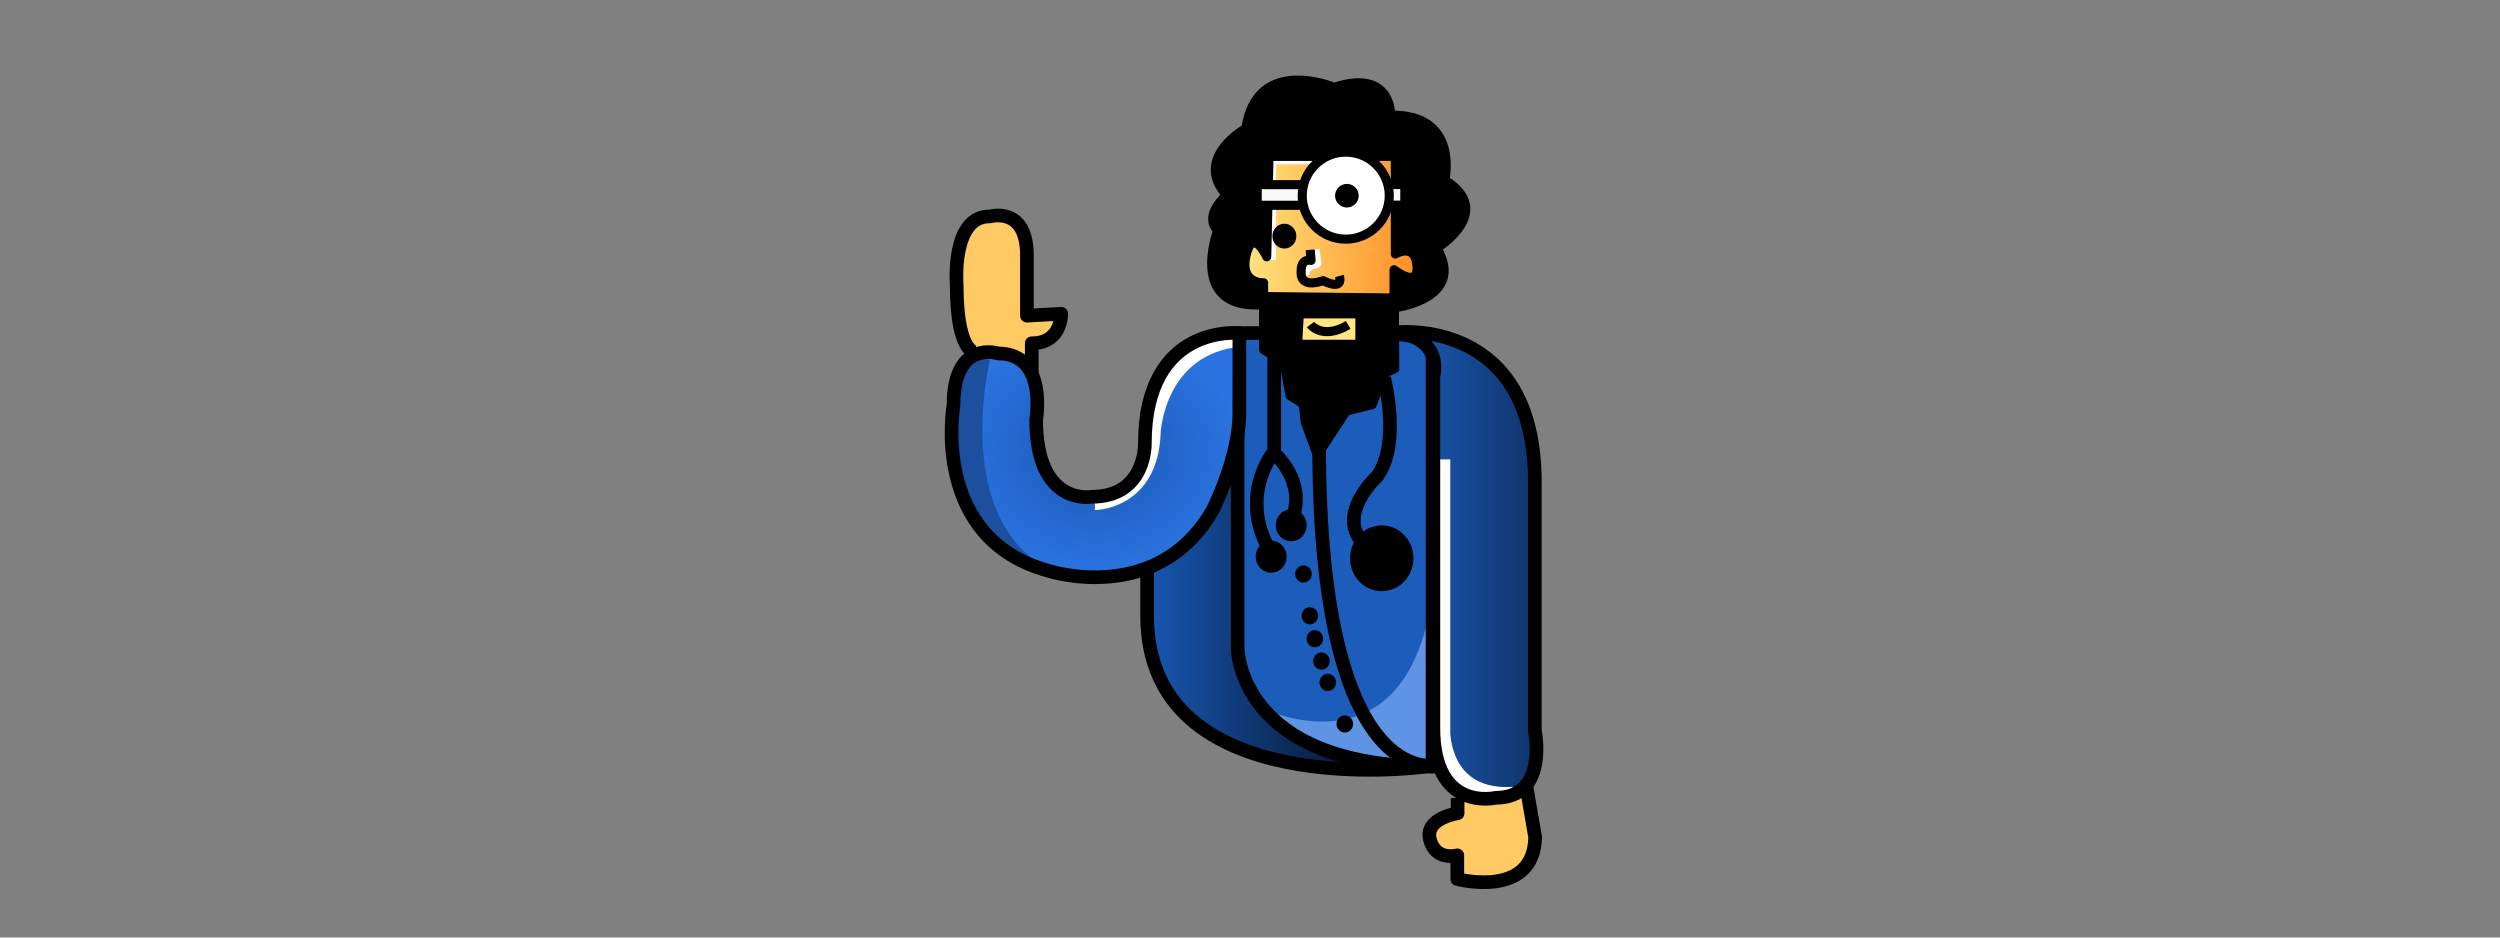 <?xml version="1.0" encoding="UTF-8" standalone="no"?>
<!-- Created with Inkscape (http://www.inkscape.org/) -->

<svg
   width="800"
   height="300"
   viewBox="0 0 211.667 79.375"
   version="1.1"
   id="svg1"
   inkscape:version="1.3.2 (091e20ef0f, 2023-11-25)"
   sodipodi:docname="drawing2.svg"
   xml:space="preserve"
   xmlns:inkscape="http://www.inkscape.org/namespaces/inkscape"
   xmlns:sodipodi="http://sodipodi.sourceforge.net/DTD/sodipodi-0.dtd"
   xmlns:xlink="http://www.w3.org/1999/xlink"
   xmlns="http://www.w3.org/2000/svg"
   xmlns:svg="http://www.w3.org/2000/svg"><rect x="0" y="0" width="211.667" height="79.375" fill="#808080" stroke="none"/><sodipodi:namedview
     id="namedview1"
     pagecolor="#ffffff"
     bordercolor="#000000"
     borderopacity="0.25"
     inkscape:showpageshadow="2"
     inkscape:pageopacity="0.0"
     inkscape:pagecheckerboard="0"
     inkscape:deskcolor="#d1d1d1"
     inkscape:document-units="mm"
     inkscape:zoom="0.90509668"
     inkscape:cx="289.47184"
     inkscape:cy="103.30388"
     inkscape:window-width="1920"
     inkscape:window-height="1003"
     inkscape:window-x="0"
     inkscape:window-y="0"
     inkscape:window-maximized="1"
     inkscape:current-layer="layer1"
     showguides="false" /><defs
     id="defs1"><linearGradient
       id="linearGradient16"
       inkscape:collect="always"><stop
         style="stop-color:#1c5dbc;stop-opacity:1;"
         offset="0"
         id="stop17" /><stop
         style="stop-color:#10356c;stop-opacity:1;"
         offset="1"
         id="stop18" /></linearGradient><linearGradient
       id="linearGradient15"
       inkscape:collect="always"><stop
         style="stop-color:#1b58b4;stop-opacity:1;"
         offset="0"
         id="stop15" /><stop
         style="stop-color:#2a73e0;stop-opacity:1;"
         offset="1"
         id="stop16" /></linearGradient><linearGradient
       id="linearGradient13"
       inkscape:collect="always"><stop
         style="stop-color:#1958b7;stop-opacity:1;"
         offset="0"
         id="stop13" /><stop
         style="stop-color:#000000;stop-opacity:1;"
         offset="1"
         id="stop14" /></linearGradient><linearGradient
       inkscape:collect="always"
       xlink:href="#linearGradient24"
       id="linearGradient1"
       gradientUnits="userSpaceOnUse"
       x1="90.329"
       y1="25.313"
       x2="108.209"
       y2="25.313"
       gradientTransform="matrix(0.859,0,0,0.859,27.442,-0.516)" /><linearGradient
       id="linearGradient24"
       inkscape:collect="always"><stop
         style="stop-color:#ffe680;stop-opacity:1;"
         offset="0"
         id="stop24" /><stop
         style="stop-color:#ff8c23;stop-opacity:1;"
         offset="1"
         id="stop25" /></linearGradient><linearGradient
       inkscape:collect="always"
       xlink:href="#linearGradient13"
       id="linearGradient14"
       x1="180.789"
       y1="192.846"
       x2="276.206"
       y2="192.846"
       gradientUnits="userSpaceOnUse"
       gradientTransform="matrix(0.257,0,0,0.257,50.113,-1.925)" /><radialGradient
       inkscape:collect="always"
       xlink:href="#linearGradient15"
       id="radialGradient16"
       cx="166.154"
       cy="156.23"
       fx="166.154"
       fy="156.23"
       r="47.438"
       gradientTransform="matrix(0.257,0,0,0.218,50.113,4.131)"
       gradientUnits="userSpaceOnUse" /><linearGradient
       inkscape:collect="always"
       xlink:href="#linearGradient16"
       id="linearGradient18"
       x1="264.05"
       y1="194.294"
       x2="309.969"
       y2="194.294"
       gradientUnits="userSpaceOnUse"
       gradientTransform="matrix(0.257,0,0,0.257,50.113,-1.925)" /></defs><g
     inkscape:label="Layer 1"
     inkscape:groupmode="layer"
     id="layer1"><path
       style="fill:url(#linearGradient14);stroke:#000000;stroke-width:1.156;stroke-linejoin:round;stroke-opacity:1"
       d="m 120.477,64.933 c 0,0 -23.352,3.108 -23.352,-12.783 V 35.028 l 8.653,-4.996 z"
       id="path7" /><path
       style="fill:#1c5dbc;fill-opacity:1;stroke:none;stroke-width:1.156;stroke-linejoin:round;stroke-opacity:1"
       d="m 117.827,28.156 h -12.945 v 26.686 c 0,0 0.025,10.025 16.502,10.025 V 28.632 Z"
       id="path3" /><path
       style="fill:#5f93e3;fill-opacity:1;stroke:none;stroke-width:1.156;stroke-linejoin:round;stroke-opacity:1"
       d="m 107.093,60.044 c 0,0 14.646,7.027 14.49,-15.204 l -0.364,20.04 c 0,0 -9.886,0.688 -14.126,-4.837 z"
       id="path22" /><path
       style="fill:#000000;stroke:#000000;stroke-width:0.771;stroke-linejoin:round"
       d="m 118.083,26.058 c 0,0 6.107,-0.764 3.57,-5.046 0,0 5.026,-3.069 0.677,-5.773 0,0 1.277,-5.597 -4.586,-5.486 0,0 0.122,-3.966 -4.779,-2.36 0,0 -6.573,-2.758 -7.474,3.472 0,0 -4.501,2.492 -1.641,5.66 0,0 -2.03,1.699 -0.753,2.999 0,0 -2.645,6.961 4.167,6.247"
       id="path12-9"
       sodipodi:nodetypes="ccccccccc" /><path
       style="fill:url(#linearGradient1);stroke:none;stroke-width:0.771;stroke-linejoin:round"
       d="m 107.419,13.062 h 10.7 v 8.266 c 0,0 1.672,-1.006 1.832,0.994 0.16,2 -1.942,0.339 -1.942,0.339 v 6.711 h -11.047 v -5.607 c 0,0 -2.054,0.114 -1.482,-2.332 0.572,-2.446 1.747,0.132 1.747,0.132 z"
       id="path9-1" /><path
       style="fill:none;fill-opacity:1;stroke:#ffffff;stroke-width:0.859;stroke-linejoin:round;stroke-dasharray:none;stroke-opacity:1"
       d="m 107.597,22.004 v -8.521 h 5.761"
       id="path31-2" /><path
       style="fill:none;stroke:#000000;stroke-width:0.771;stroke-linejoin:round"
       d="m 107.441,13.238 h 10.7 v 8.266 c 0,0 1.672,-1.006 1.832,0.994 0.16,2 -1.942,0.339 -1.942,0.339 v 6.711 H 106.984 v -5.607 c 0,0 -2.054,0.114 -1.482,-2.332 0.572,-2.446 1.747,0.132 1.747,0.132 z"
       id="path9-0-7" /><path
       style="fill:none;fill-opacity:1;stroke:#000000;stroke-width:1.156;stroke-linejoin:round;stroke-opacity:1"
       d="m 117.732,28.2 h -12.945 v 26.686 c 0,0 0.025,10.025 16.502,10.025 V 28.676 Z"
       id="path3-6" /><path
       style="fill:#000000;stroke:#000000;stroke-width:0.771;stroke-linejoin:round"
       d="m 118.046,25.231 -11.018,-0.122 v 4.523 l 1.695,1.062 0.504,2.804 1.116,0.713 0.162,1.52 1.034,2.801 2.45,-3.728 2.189,-0.546 1.029,-2.625 0.882,-0.43 z"
       id="path10-0"
       sodipodi:nodetypes="ccccccccccccc" /><path
       style="fill:#ffe680;stroke:#000000;stroke-width:0.771;stroke-linejoin:round"
       d="m 110.007,26.57 h 5.133 v 2.577 h -5.278 z"
       id="path11-9-8" /><path
       style="fill:none;fill-opacity:1;stroke:#ffffff;stroke-width:0.859;stroke-linejoin:round;stroke-dasharray:none;stroke-opacity:1"
       d="m 111.285,21.135 0.167,1.143 c 0,0 -1.163,0.133 -0.967,1.07"
       id="path32-3" /><path
       style="fill:none;stroke:#000000;stroke-width:0.771;stroke-linejoin:round"
       d="m 110.931,21.15 0.072,0.897 c 0,0 -0.887,-0.24 -0.835,0.989 0,0 -0.207,1.428 1.858,0.727 0,0 1.741,0.921 1.376,-0.398"
       id="path13-6" /><ellipse
       style="fill:#000000;stroke:#000000;stroke-width:0.771;stroke-linejoin:round"
       id="path15-6-9"
       cx="108.743"
       cy="19.993"
       rx="0.628"
       ry="0.666" /><rect
       style="fill:#f9f9f9;stroke:#000000;stroke-width:0.771;stroke-linejoin:round"
       id="rect17-1"
       width="5.218"
       height="1.748"
       x="106.445"
       y="15.636"
       ry="0.272" /><rect
       style="fill:#f9f9f9;stroke:#000000;stroke-width:0.771;stroke-linejoin:round"
       id="rect17-1-5"
       width="5.218"
       height="1.748"
       x="113.725"
       y="15.621"
       ry="0.272" /><circle
       style="fill:#ffffff;stroke:#000000;stroke-width:0.771;stroke-linejoin:round"
       id="path16-2"
       cx="113.94"
       cy="16.564"
       r="3.685" /><circle
       style="fill:#000000;stroke:#000000;stroke-width:0.771;stroke-linejoin:round"
       id="path17-6"
       cx="114.036"
       cy="16.569"
       r="0.615" /><path
       style="fill:#ffe680;stroke:#000000;stroke-width:0.771;stroke-linejoin:round;stroke-dasharray:none"
       d="m 110.954,27.483 c 0,0 1.004,1.322 3.195,0.028"
       id="path19-8" /><ellipse
       style="fill:#000000;stroke:#000000;stroke-width:0.534;stroke-linejoin:round"
       id="path15-6-2-8"
       cx="110.358"
       cy="48.596"
       rx="0.435"
       ry="0.461" /><ellipse
       style="fill:#000000;stroke:#000000;stroke-width:0.534;stroke-linejoin:round"
       id="path15-6-2-8-3"
       cx="110.901"
       cy="52.138"
       rx="0.435"
       ry="0.461" /><ellipse
       style="fill:#000000;stroke:#000000;stroke-width:0.534;stroke-linejoin:round"
       id="path15-6-2-8-3-6"
       cx="111.327"
       cy="54.078"
       rx="0.435"
       ry="0.461" /><ellipse
       style="fill:#000000;stroke:#000000;stroke-width:0.534;stroke-linejoin:round"
       id="path15-6-2-8-3-6-6"
       cx="111.881"
       cy="55.968"
       rx="0.435"
       ry="0.461" /><ellipse
       style="fill:#000000;stroke:#000000;stroke-width:0.534;stroke-linejoin:round"
       id="path15-6-2-8-3-6-6-4"
       cx="112.418"
       cy="57.775"
       rx="0.435"
       ry="0.461" /><ellipse
       style="fill:#000000;stroke:#000000;stroke-width:0.534;stroke-linejoin:round"
       id="path15-6-2-8-3-6-6-4-6"
       cx="113.859"
       cy="61.295"
       rx="0.435"
       ry="0.461" /><ellipse
       style="fill:#000000;stroke:#000000;stroke-width:0.997;stroke-linejoin:round"
       id="path15-6-2-3-2-5-4"
       cx="107.626"
       cy="47.135"
       rx="0.812"
       ry="0.861" /><ellipse
       style="fill:#000000;stroke:#000000;stroke-width:0.997;stroke-linejoin:round"
       id="path15-6-2-3-2-5-4-4"
       cx="109.321"
       cy="44.47"
       rx="0.812"
       ry="0.861" /><path
       style="fill:#ffca63;fill-opacity:1;stroke:#000000;stroke-width:1.156;stroke-linejoin:round;stroke-opacity:1"
       d="m 123.409,67.557 v 1.3 c 0,0 -2.825,0.418 -2.335,2.246 0.49,1.829 2.312,1.315 2.312,1.315 v 2.009 c 0,0 6.484,1.715 6.591,-3.544 l -0.829,-4.781"
       id="path9"
       sodipodi:nodetypes="ccscccc" /><path
       style="fill:url(#linearGradient18);stroke:none;stroke-width:1.156;stroke-linejoin:round;stroke-opacity:1"
       d="m 117.933,28.244 c 0,0 11.653,-1.297 11.653,12.674 v 21.065 c 0,0 1.188,5.677 -3.325,5.677 0,0 -5.266,1.256 -5.266,-5.921 V 31.967 c 0,0 0.929,-3.068 -3.062,-3.724 z"
       id="path2" /><path
       style="fill:#ffca63;fill-opacity:1;stroke:#000000;stroke-width:1.156;stroke-linejoin:round;stroke-opacity:1"
       d="m 82.77,29.854 c 0,0 -1.753,0.452 -1.77,-5.687 0,0 -0.486,-5.915 2.834,-5.844 0,0 3.112,-0.895 3.112,3.292 v 5.113 l 2.905,-0.16 c 0,0 0.065,2.496 -2.496,2.496 v 2.858"
       id="path8"
       sodipodi:nodetypes="cccscccc" /><path
       style="fill:url(#radialGradient16);stroke:none;stroke-width:1.156;stroke-linejoin:round;stroke-opacity:1"
       d="m 104.973,27.874 c 0,0 -8.003,-0.85 -8.003,9.368 0,0 0.102,4.49 -4.49,4.49 0,0 -4.712,0.865 -4.712,-6.535 0,0 0.992,-5.601 -3.234,-5.601 0,0 -3.766,-1.228 -3.766,4.406 0,0 -2.014,11.303 8.088,14.009 0,0 9.164,2.977 13.834,-5.11 0,0 2.381,-4.633 2.275,-8.462 z"
       id="path6" /><path
       style="fill:none;fill-opacity:1;stroke:#000000;stroke-width:1.156;stroke-linejoin:round;stroke-opacity:1"
       d="m 121.625,64.787 c 0,0 -9.94,2.467 -9.94,-27.158"
       id="path10" /><path
       style="fill:none;fill-opacity:1;stroke:#fefefe;stroke-width:1.156;stroke-linejoin:round;stroke-opacity:1"
       d="m 92.7,42.605 c 0,0 4.807,-0.025 4.992,-5.995 0,0 0.31,-7.178 7.364,-7.85"
       id="path11" /><path
       style="fill:#1c4f9d;fill-opacity:1;stroke:none;stroke-width:1.156;stroke-linejoin:round;stroke-opacity:1"
       d="m 83.811,30.487 c 0,0 -3.866,15.611 7.38,18.706 0,0 -14.724,-2.203 -9.882,-17.585 l 1.261,-1.636 z"
       id="path21" /><path
       style="fill:none;fill-opacity:1;stroke:#000000;stroke-width:1.156;stroke-linejoin:round;stroke-opacity:1"
       d="m 104.934,28.202 c 0,0 -8.003,-0.85 -8.003,9.368 0,0 0.102,4.49 -4.49,4.49 0,0 -4.712,0.865 -4.712,-6.535 0,0 0.992,-5.601 -3.234,-5.601 0,0 -3.766,-1.228 -3.766,4.406 0,0 -2.014,11.303 8.088,14.009 0,0 9.164,2.977 13.834,-5.11 0,0 2.381,-4.633 2.275,-8.462 z"
       id="path6-1" /><path
       style="fill:none;fill-opacity:1;stroke:#ffffff;stroke-width:1.156;stroke-linejoin:round;stroke-opacity:1"
       d="m 122.213,38.898 v 23.098 c 0,0 -0.038,5.577 5.91,5.199"
       id="path12" /><path
       style="fill:none;fill-opacity:1;stroke:#000000;stroke-width:1.156;stroke-linejoin:round;stroke-opacity:1"
       d="m 118.298,28.131 c 0,0 11.653,-1.297 11.653,12.674 V 61.871 c 0,0 1.188,5.677 -3.325,5.677 0,0 -5.266,1.256 -5.266,-5.921 V 31.855 c 0,0 0.929,-3.068 -3.062,-3.724 z"
       id="path2-1" /><path
       style="fill:none;fill-opacity:1;stroke:#000000;stroke-width:1.156;stroke-linejoin:round;stroke-opacity:1"
       d="m 107.884,28.928 v 9.278 c 0,0 -2.826,3.39 -0.674,7.85"
       id="path18" /><path
       style="fill:none;fill-opacity:1;stroke:#000000;stroke-width:1.156;stroke-linejoin:round;stroke-opacity:1"
       d="m 107.853,38.349 c 0,0 2.854,2.377 1.516,5.694"
       id="path19" /><path
       style="fill:none;fill-opacity:1;stroke:#000000;stroke-width:1.156;stroke-linejoin:round;stroke-opacity:1"
       d="m 117.184,32.005 c 0,0 1.464,5.534 -0.601,8.343 0,0 -3.828,3.488 -0.785,6.001"
       id="path20" /><ellipse
       style="fill:#000000;stroke:#000000;stroke-width:2.042;stroke-linejoin:round"
       id="path15-6-2-3-2-5-6-3"
       cx="116.989"
       cy="47.268"
       rx="1.663"
       ry="1.764" /></g></svg>
